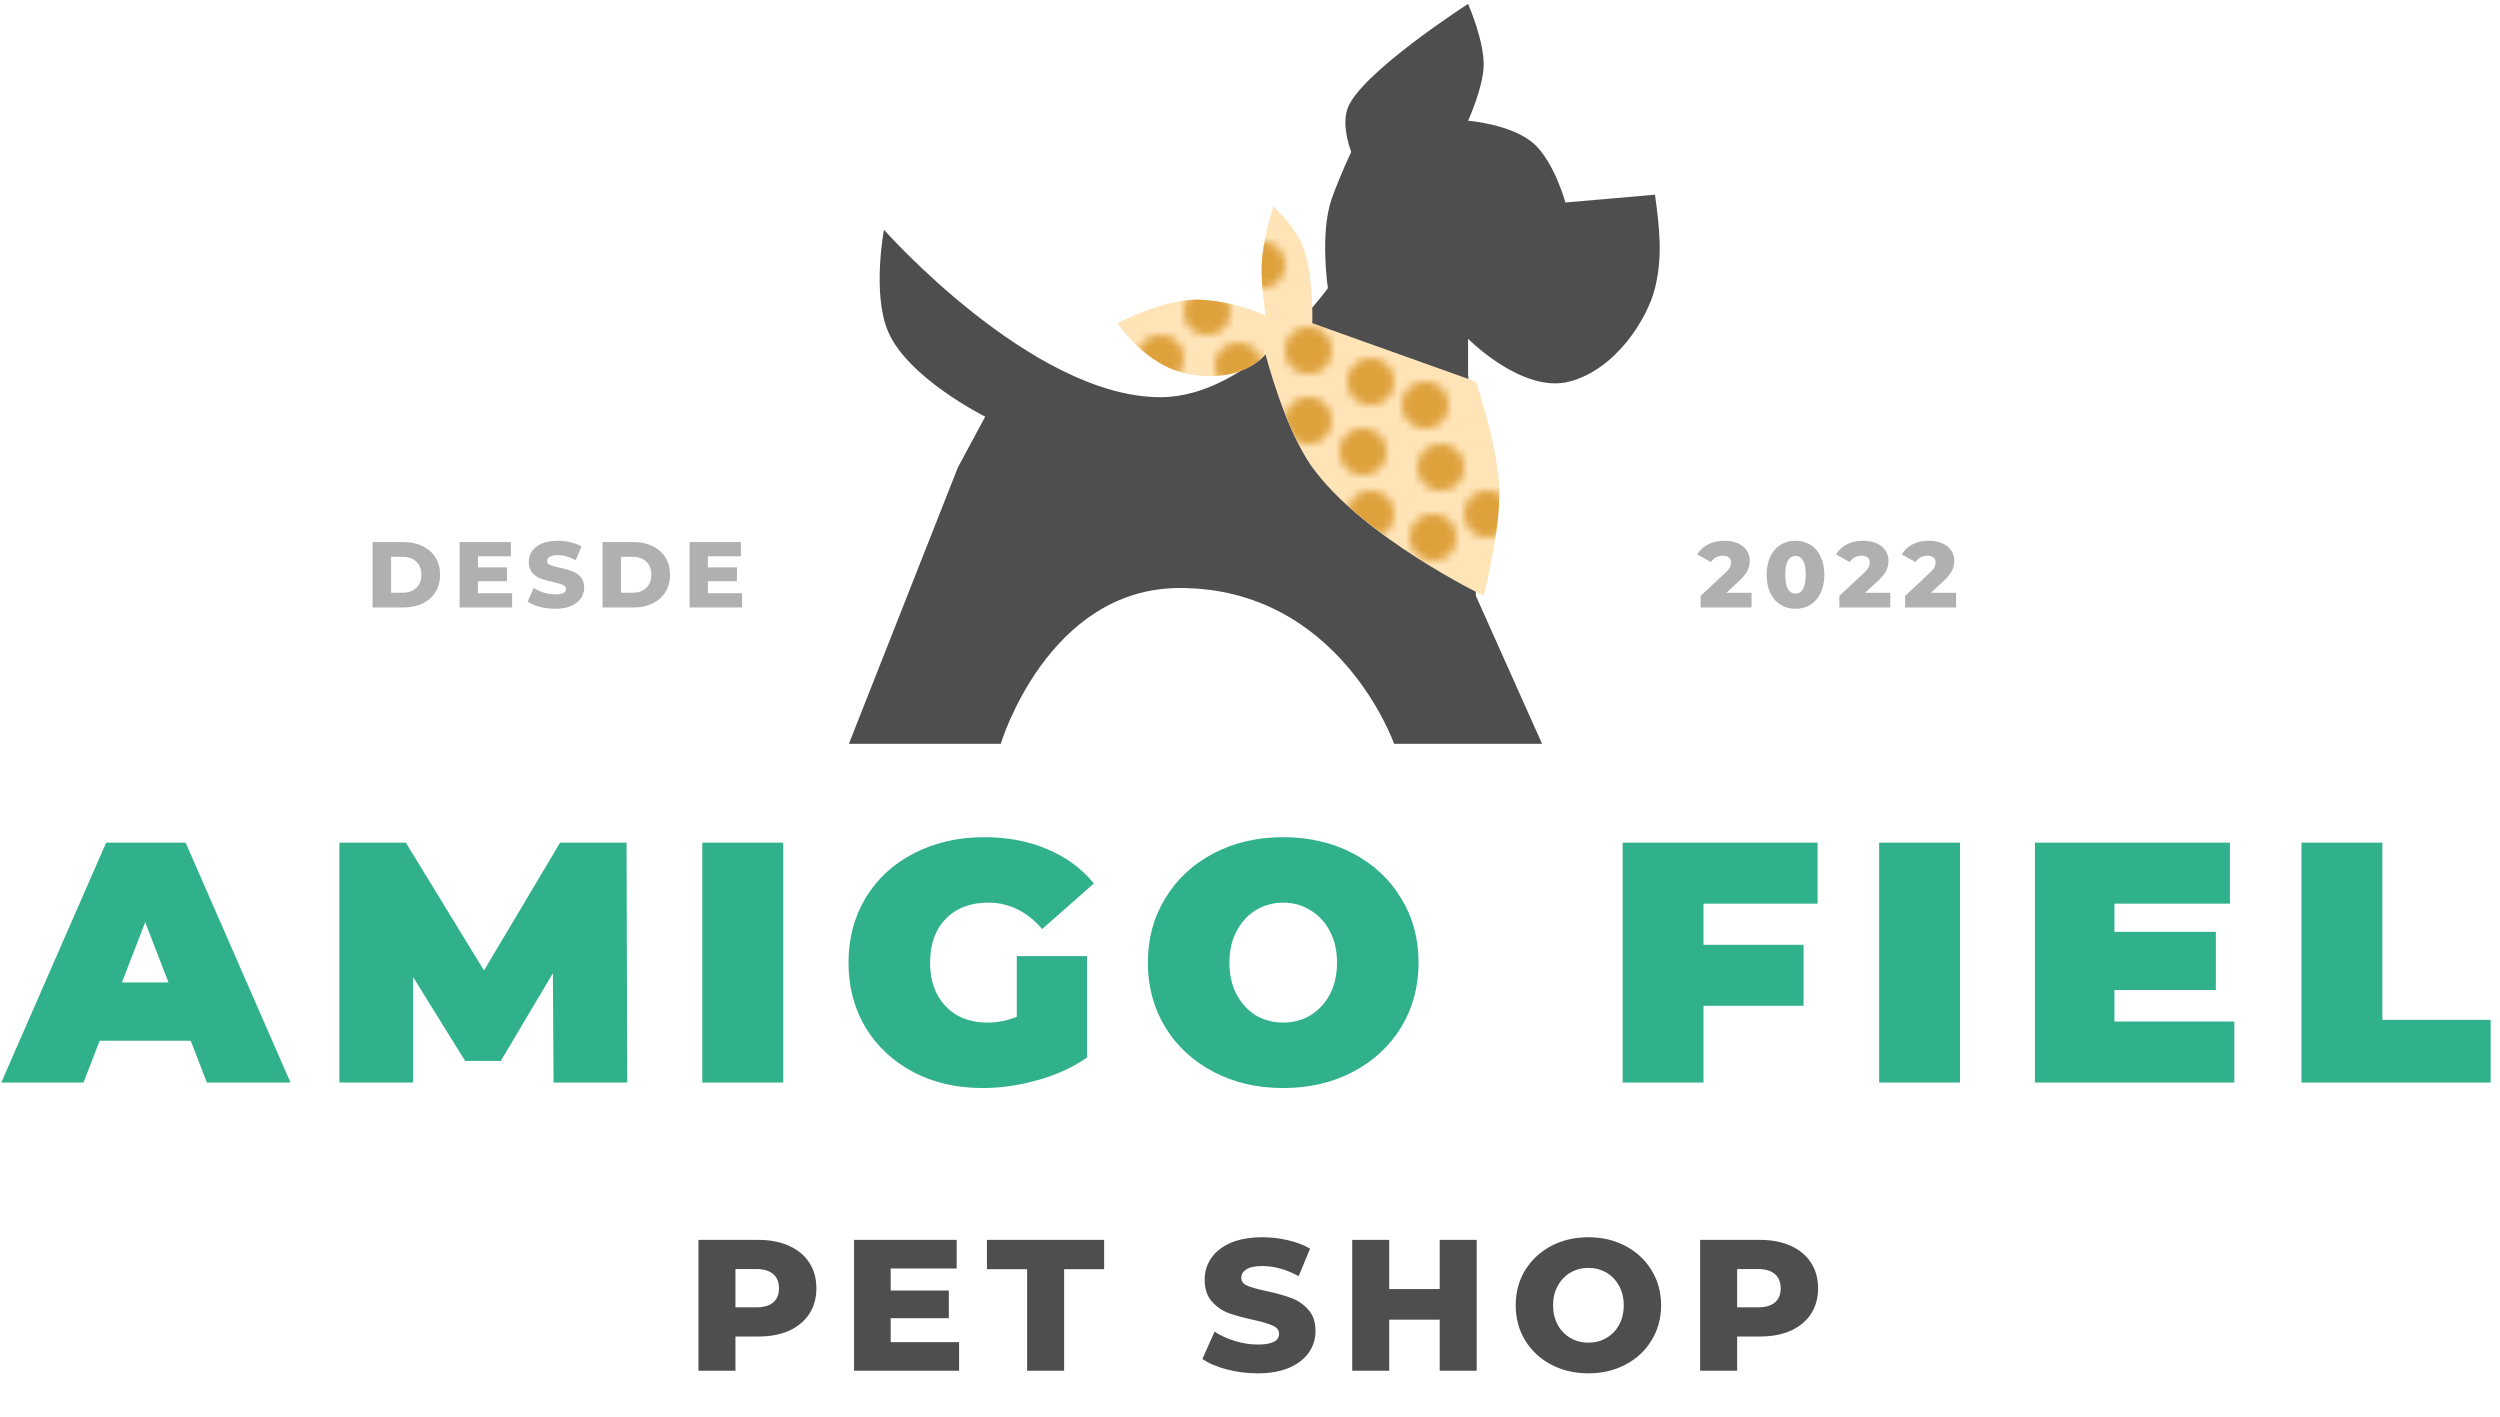 <svg width="321" height="182" viewBox="0 0 321 182" fill="none" xmlns="http://www.w3.org/2000/svg">
<path d="M198 95.5L189.5 76.5V60L188.5 48V43.5C188.5 43.5 195.494 50.562 201.5 49C207.434 47.456 211.5 41 212.5 37C213.5 33 213.086 29.296 212.5 25L201 26C201 26 199.599 20.875 197 18.5C194.201 15.943 188.5 15.5 188.5 15.5C188.5 15.5 190.405 11.341 190.5 8.5C190.607 5.281 188.5 0.5 188.5 0.5C188.5 0.5 174.5 9.5 173 14C172.219 16.343 173.5 19.5 173.5 19.5C173.5 19.5 171.99 22.689 171 25.5C169.443 29.92 170.5 37 170.5 37C170.5 37 160.5 51 149 51C132.524 51 113.5 29.5 113.5 29.5C113.5 29.5 111.971 37.634 114 42.5C116.511 48.523 126.5 53.5 126.5 53.5L123 60L109 95.5H128.5C128.5 95.5 134.5 75.5 151.5 75.5C172 75.5 179 95.5 179 95.5H198Z" fill="#4E4E4E"/>
<path d="M168.5 41.5L189.5 49C189.5 49 192.282 57.104 192.5 62.5C192.723 68.018 190.5 76.5 190.5 76.5C190.5 76.5 175 69 168.5 60C164.912 55.032 162.5 45.5 162.5 45.5C162.5 45.5 159.5 49.373 152.5 48C147 46.921 143.5 41.5 143.5 41.5C143.5 41.5 149.82 38.13 154.5 38.5C159.18 38.87 162.5 40.5 162.5 40.5C162.5 40.5 161.899 36.76 162 34C162.118 30.782 163.5 26.5 163.5 26.5C163.5 26.5 165.765 28.53 167 31C168.746 34.493 168.5 41.5 168.5 41.5Z" fill="#FFE4B8"/>
<mask id="mask0_1496_10439" style="mask-type:alpha" maskUnits="userSpaceOnUse" x="146" y="31" width="48" height="41">
<circle cx="176" cy="49" r="3" fill="#C4C4C4"/>
<circle cx="183" cy="52" r="3" fill="#C4C4C4"/>
<circle cx="185" cy="60" r="3" fill="#C4C4C4"/>
<circle cx="175" cy="58" r="3" fill="#C4C4C4"/>
<circle cx="168" cy="54" r="3" fill="#C4C4C4"/>
<circle cx="168" cy="45" r="3" fill="#C4C4C4"/>
<circle cx="162" cy="34" r="3" fill="#C4C4C4"/>
<circle cx="155" cy="40" r="3" fill="#C4C4C4"/>
<circle cx="149" cy="46" r="3" fill="#C4C4C4"/>
<circle cx="159" cy="47" r="3" fill="#C4C4C4"/>
<circle cx="176" cy="66" r="3" fill="#C4C4C4"/>
<circle cx="184" cy="69" r="3" fill="#C4C4C4"/>
<circle cx="191" cy="66" r="3" fill="#C4C4C4"/>
</mask>
<g mask="url(#mask0_1496_10439)">
<path d="M168.5 41.5L189.5 49C189.5 49 192.282 57.104 192.5 62.5C192.723 68.018 190.5 76.5 190.5 76.5C190.5 76.5 174.5 68.5 168.5 60C164.966 54.993 162.5 45.5 162.5 45.5C162.5 45.5 159.5 49.373 152.5 48C147 46.921 143.5 41.5 143.5 41.5C143.5 41.5 149.82 38.13 154.5 38.5C159.18 38.87 162.5 40.5 162.5 40.5C162.5 40.5 161.899 36.76 162 34C162.118 30.782 163.5 26.5 163.5 26.5C163.5 26.5 165.765 28.53 167 31C168.746 34.493 168.5 41.5 168.5 41.5Z" fill="#DEA13C"/>
</g>
<path d="M24.496 133.632H12.792L10.724 139H0.164L13.628 108.2H23.836L37.3 139H26.564L24.496 133.632ZM21.636 126.152L18.644 118.408L15.652 126.152H21.636ZM71.077 139L70.989 124.964L64.301 136.228H59.725L53.037 125.448V139H43.577V108.2H52.113L62.145 124.612L71.913 108.2H80.449L80.537 139H71.077ZM90.178 108.2H100.562V139H90.178V108.2ZM130.553 122.764H139.573V135.788C137.754 137.049 135.642 138.017 133.237 138.692C130.831 139.367 128.47 139.704 126.153 139.704C122.867 139.704 119.919 139.029 117.309 137.68C114.698 136.301 112.645 134.395 111.149 131.96C109.682 129.496 108.949 126.709 108.949 123.6C108.949 120.491 109.682 117.719 111.149 115.284C112.645 112.82 114.713 110.913 117.353 109.564C120.022 108.185 123.029 107.496 126.373 107.496C129.394 107.496 132.093 108.009 134.469 109.036C136.874 110.033 138.869 111.5 140.453 113.436L133.809 119.288C131.873 117.029 129.57 115.9 126.901 115.9C124.613 115.9 122.794 116.589 121.445 117.968C120.095 119.347 119.421 121.224 119.421 123.6C119.421 125.917 120.081 127.78 121.401 129.188C122.75 130.596 124.539 131.3 126.769 131.3C128.089 131.3 129.35 131.051 130.553 130.552V122.764ZM164.765 139.704C161.45 139.704 158.473 139.015 155.833 137.636C153.193 136.257 151.125 134.351 149.629 131.916C148.133 129.452 147.385 126.68 147.385 123.6C147.385 120.52 148.133 117.763 149.629 115.328C151.125 112.864 153.193 110.943 155.833 109.564C158.473 108.185 161.45 107.496 164.765 107.496C168.08 107.496 171.057 108.185 173.697 109.564C176.337 110.943 178.405 112.864 179.901 115.328C181.397 117.763 182.145 120.52 182.145 123.6C182.145 126.68 181.397 129.452 179.901 131.916C178.405 134.351 176.337 136.257 173.697 137.636C171.057 139.015 168.08 139.704 164.765 139.704ZM164.765 131.3C166.056 131.3 167.214 130.992 168.241 130.376C169.297 129.731 170.133 128.836 170.749 127.692C171.365 126.519 171.673 125.155 171.673 123.6C171.673 122.045 171.365 120.696 170.749 119.552C170.133 118.379 169.297 117.484 168.241 116.868C167.214 116.223 166.056 115.9 164.765 115.9C163.474 115.9 162.301 116.223 161.245 116.868C160.218 117.484 159.397 118.379 158.781 119.552C158.165 120.696 157.857 122.045 157.857 123.6C157.857 125.155 158.165 126.519 158.781 127.692C159.397 128.836 160.218 129.731 161.245 130.376C162.301 130.992 163.474 131.3 164.765 131.3ZM218.729 116.032V121.312H231.577V129.144H218.729V139H208.345V108.2H233.381V116.032H218.729ZM241.282 108.2H251.666V139H241.282V108.2ZM286.892 131.168V139H261.284V108.2H286.32V116.032H271.492V119.64H284.516V127.12H271.492V131.168H286.892ZM295.51 108.2H305.894V130.948H319.798V139H295.51V108.2Z" fill="#30B08B"/>
<path d="M97.36 159.2C98.88 159.2 100.2 159.456 101.32 159.968C102.44 160.464 103.304 161.184 103.912 162.128C104.52 163.056 104.824 164.152 104.824 165.416C104.824 166.68 104.52 167.776 103.912 168.704C103.304 169.632 102.44 170.352 101.32 170.864C100.2 171.36 98.88 171.608 97.36 171.608H94.432V176H89.68V159.2H97.36ZM97.072 167.864C98.048 167.864 98.784 167.656 99.28 167.24C99.776 166.808 100.024 166.2 100.024 165.416C100.024 164.632 99.776 164.024 99.28 163.592C98.784 163.16 98.048 162.944 97.072 162.944H94.432V167.864H97.072ZM123.149 172.328V176H109.661V159.2H122.837V162.872H114.365V165.704H121.829V169.256H114.365V172.328H123.149ZM131.882 162.968H126.722V159.2H141.77V162.968H136.634V176H131.882V162.968ZM161.469 176.336C160.109 176.336 158.789 176.168 157.509 175.832C156.229 175.496 155.189 175.048 154.389 174.488L155.949 170.984C156.701 171.48 157.573 171.88 158.565 172.184C159.557 172.488 160.533 172.64 161.493 172.64C163.317 172.64 164.229 172.184 164.229 171.272C164.229 170.792 163.965 170.44 163.437 170.216C162.925 169.976 162.093 169.728 160.941 169.472C159.677 169.2 158.621 168.912 157.773 168.608C156.925 168.288 156.197 167.784 155.589 167.096C154.981 166.408 154.677 165.48 154.677 164.312C154.677 163.288 154.957 162.368 155.517 161.552C156.077 160.72 156.909 160.064 158.013 159.584C159.133 159.104 160.501 158.864 162.117 158.864C163.221 158.864 164.309 158.992 165.381 159.248C166.453 159.488 167.397 159.848 168.213 160.328L166.749 163.856C165.149 162.992 163.597 162.56 162.093 162.56C161.149 162.56 160.461 162.704 160.029 162.992C159.597 163.264 159.381 163.624 159.381 164.072C159.381 164.52 159.637 164.856 160.149 165.08C160.661 165.304 161.485 165.536 162.621 165.776C163.901 166.048 164.957 166.344 165.789 166.664C166.637 166.968 167.365 167.464 167.973 168.152C168.597 168.824 168.909 169.744 168.909 170.912C168.909 171.92 168.629 172.832 168.069 173.648C167.509 174.464 166.669 175.12 165.549 175.616C164.429 176.096 163.069 176.336 161.469 176.336ZM189.608 159.2V176H184.856V169.448H178.376V176H173.624V159.2H178.376V165.512H184.856V159.2H189.608ZM203.952 176.336C202.176 176.336 200.576 175.96 199.152 175.208C197.744 174.456 196.632 173.416 195.816 172.088C195.016 170.76 194.616 169.264 194.616 167.6C194.616 165.936 195.016 164.44 195.816 163.112C196.632 161.784 197.744 160.744 199.152 159.992C200.576 159.24 202.176 158.864 203.952 158.864C205.728 158.864 207.32 159.24 208.728 159.992C210.152 160.744 211.264 161.784 212.064 163.112C212.88 164.44 213.288 165.936 213.288 167.6C213.288 169.264 212.88 170.76 212.064 172.088C211.264 173.416 210.152 174.456 208.728 175.208C207.32 175.96 205.728 176.336 203.952 176.336ZM203.952 172.4C204.8 172.4 205.568 172.2 206.256 171.8C206.944 171.4 207.488 170.84 207.888 170.12C208.288 169.384 208.488 168.544 208.488 167.6C208.488 166.656 208.288 165.824 207.888 165.104C207.488 164.368 206.944 163.8 206.256 163.4C205.568 163 204.8 162.8 203.952 162.8C203.104 162.8 202.336 163 201.648 163.4C200.96 163.8 200.416 164.368 200.016 165.104C199.616 165.824 199.416 166.656 199.416 167.6C199.416 168.544 199.616 169.384 200.016 170.12C200.416 170.84 200.96 171.4 201.648 171.8C202.336 172.2 203.104 172.4 203.952 172.4ZM225.977 159.2C227.497 159.2 228.817 159.456 229.937 159.968C231.057 160.464 231.921 161.184 232.529 162.128C233.137 163.056 233.441 164.152 233.441 165.416C233.441 166.68 233.137 167.776 232.529 168.704C231.921 169.632 231.057 170.352 229.937 170.864C228.817 171.36 227.497 171.608 225.977 171.608H223.049V176H218.297V159.2H225.977ZM225.689 167.864C226.665 167.864 227.401 167.656 227.897 167.24C228.393 166.808 228.641 166.2 228.641 165.416C228.641 164.632 228.393 164.024 227.897 163.592C227.401 163.16 226.665 162.944 225.689 162.944H223.049V167.864H225.689Z" fill="#4E4E4E"/>
<path d="M47.84 69.6H51.812C52.732 69.6 53.548 69.772 54.26 70.116C54.972 70.46 55.524 70.948 55.916 71.58C56.308 72.212 56.504 72.952 56.504 73.8C56.504 74.648 56.308 75.388 55.916 76.02C55.524 76.652 54.972 77.14 54.26 77.484C53.548 77.828 52.732 78 51.812 78H47.84V69.6ZM51.716 76.104C52.436 76.104 53.012 75.9 53.444 75.492C53.884 75.084 54.104 74.52 54.104 73.8C54.104 73.08 53.884 72.516 53.444 72.108C53.012 71.7 52.436 71.496 51.716 71.496H50.216V76.104H51.716ZM65.758 76.164V78H59.014V69.6H65.602V71.436H61.366V72.852H65.098V74.628H61.366V76.164H65.758ZM71.289 78.168C70.609 78.168 69.949 78.084 69.309 77.916C68.669 77.748 68.149 77.524 67.749 77.244L68.529 75.492C68.905 75.74 69.341 75.94 69.837 76.092C70.333 76.244 70.821 76.32 71.301 76.32C72.213 76.32 72.669 76.092 72.669 75.636C72.669 75.396 72.537 75.22 72.273 75.108C72.017 74.988 71.601 74.864 71.025 74.736C70.393 74.6 69.865 74.456 69.441 74.304C69.017 74.144 68.653 73.892 68.349 73.548C68.045 73.204 67.893 72.74 67.893 72.156C67.893 71.644 68.033 71.184 68.313 70.776C68.593 70.36 69.009 70.032 69.561 69.792C70.121 69.552 70.805 69.432 71.613 69.432C72.165 69.432 72.709 69.496 73.245 69.624C73.781 69.744 74.253 69.924 74.661 70.164L73.929 71.928C73.129 71.496 72.353 71.28 71.601 71.28C71.129 71.28 70.785 71.352 70.569 71.496C70.353 71.632 70.245 71.812 70.245 72.036C70.245 72.26 70.373 72.428 70.629 72.54C70.885 72.652 71.297 72.768 71.865 72.888C72.505 73.024 73.033 73.172 73.449 73.332C73.873 73.484 74.237 73.732 74.541 74.076C74.853 74.412 75.009 74.872 75.009 75.456C75.009 75.96 74.869 76.416 74.589 76.824C74.309 77.232 73.889 77.56 73.329 77.808C72.769 78.048 72.089 78.168 71.289 78.168ZM77.366 69.6H81.338C82.258 69.6 83.074 69.772 83.786 70.116C84.498 70.46 85.05 70.948 85.442 71.58C85.834 72.212 86.03 72.952 86.03 73.8C86.03 74.648 85.834 75.388 85.442 76.02C85.05 76.652 84.498 77.14 83.786 77.484C83.074 77.828 82.258 78 81.338 78H77.366V69.6ZM81.242 76.104C81.962 76.104 82.538 75.9 82.97 75.492C83.41 75.084 83.63 74.52 83.63 73.8C83.63 73.08 83.41 72.516 82.97 72.108C82.538 71.7 81.962 71.496 81.242 71.496H79.742V76.104H81.242ZM95.284 76.164V78H88.54V69.6H95.128V71.436H90.892V72.852H94.624V74.628H90.892V76.164H95.284Z" fill="#B0B0B0"/>
<path d="M224.9 76.116V78H218.36V76.512L221.504 73.572C221.808 73.284 222.012 73.04 222.116 72.84C222.22 72.632 222.272 72.424 222.272 72.216C222.272 71.944 222.18 71.732 221.996 71.58C221.812 71.428 221.544 71.352 221.192 71.352C220.88 71.352 220.592 71.424 220.328 71.568C220.072 71.704 219.86 71.904 219.692 72.168L217.928 71.184C218.256 70.64 218.716 70.212 219.308 69.9C219.9 69.588 220.6 69.432 221.408 69.432C222.048 69.432 222.612 69.536 223.1 69.744C223.596 69.952 223.98 70.252 224.252 70.644C224.532 71.028 224.672 71.476 224.672 71.988C224.672 72.444 224.572 72.876 224.372 73.284C224.18 73.684 223.804 74.14 223.244 74.652L221.66 76.116H224.9ZM230.548 78.168C229.828 78.168 229.188 77.996 228.628 77.652C228.068 77.308 227.628 76.808 227.308 76.152C226.996 75.488 226.84 74.704 226.84 73.8C226.84 72.896 226.996 72.116 227.308 71.46C227.628 70.796 228.068 70.292 228.628 69.948C229.188 69.604 229.828 69.432 230.548 69.432C231.26 69.432 231.896 69.604 232.456 69.948C233.016 70.292 233.452 70.796 233.764 71.46C234.084 72.116 234.244 72.896 234.244 73.8C234.244 74.704 234.084 75.488 233.764 76.152C233.452 76.808 233.016 77.308 232.456 77.652C231.896 77.996 231.26 78.168 230.548 78.168ZM230.548 76.224C230.948 76.224 231.264 76.032 231.496 75.648C231.736 75.256 231.856 74.64 231.856 73.8C231.856 72.96 231.736 72.348 231.496 71.964C231.264 71.572 230.948 71.376 230.548 71.376C230.14 71.376 229.816 71.572 229.576 71.964C229.344 72.348 229.228 72.96 229.228 73.8C229.228 74.64 229.344 75.256 229.576 75.648C229.816 76.032 230.14 76.224 230.548 76.224ZM242.713 76.116V78H236.173V76.512L239.317 73.572C239.621 73.284 239.825 73.04 239.929 72.84C240.033 72.632 240.085 72.424 240.085 72.216C240.085 71.944 239.993 71.732 239.809 71.58C239.625 71.428 239.357 71.352 239.005 71.352C238.693 71.352 238.405 71.424 238.141 71.568C237.885 71.704 237.673 71.904 237.505 72.168L235.741 71.184C236.069 70.64 236.529 70.212 237.121 69.9C237.713 69.588 238.413 69.432 239.221 69.432C239.861 69.432 240.425 69.536 240.913 69.744C241.409 69.952 241.793 70.252 242.065 70.644C242.345 71.028 242.485 71.476 242.485 71.988C242.485 72.444 242.385 72.876 242.185 73.284C241.993 73.684 241.617 74.14 241.057 74.652L239.473 76.116H242.713ZM251.157 76.116V78H244.617V76.512L247.761 73.572C248.065 73.284 248.269 73.04 248.373 72.84C248.477 72.632 248.529 72.424 248.529 72.216C248.529 71.944 248.437 71.732 248.253 71.58C248.069 71.428 247.801 71.352 247.449 71.352C247.137 71.352 246.849 71.424 246.585 71.568C246.329 71.704 246.117 71.904 245.949 72.168L244.185 71.184C244.513 70.64 244.973 70.212 245.565 69.9C246.157 69.588 246.857 69.432 247.665 69.432C248.305 69.432 248.869 69.536 249.357 69.744C249.853 69.952 250.237 70.252 250.509 70.644C250.789 71.028 250.929 71.476 250.929 71.988C250.929 72.444 250.829 72.876 250.629 73.284C250.437 73.684 250.061 74.14 249.501 74.652L247.917 76.116H251.157Z" fill="#B0B0B0"/>
</svg>
